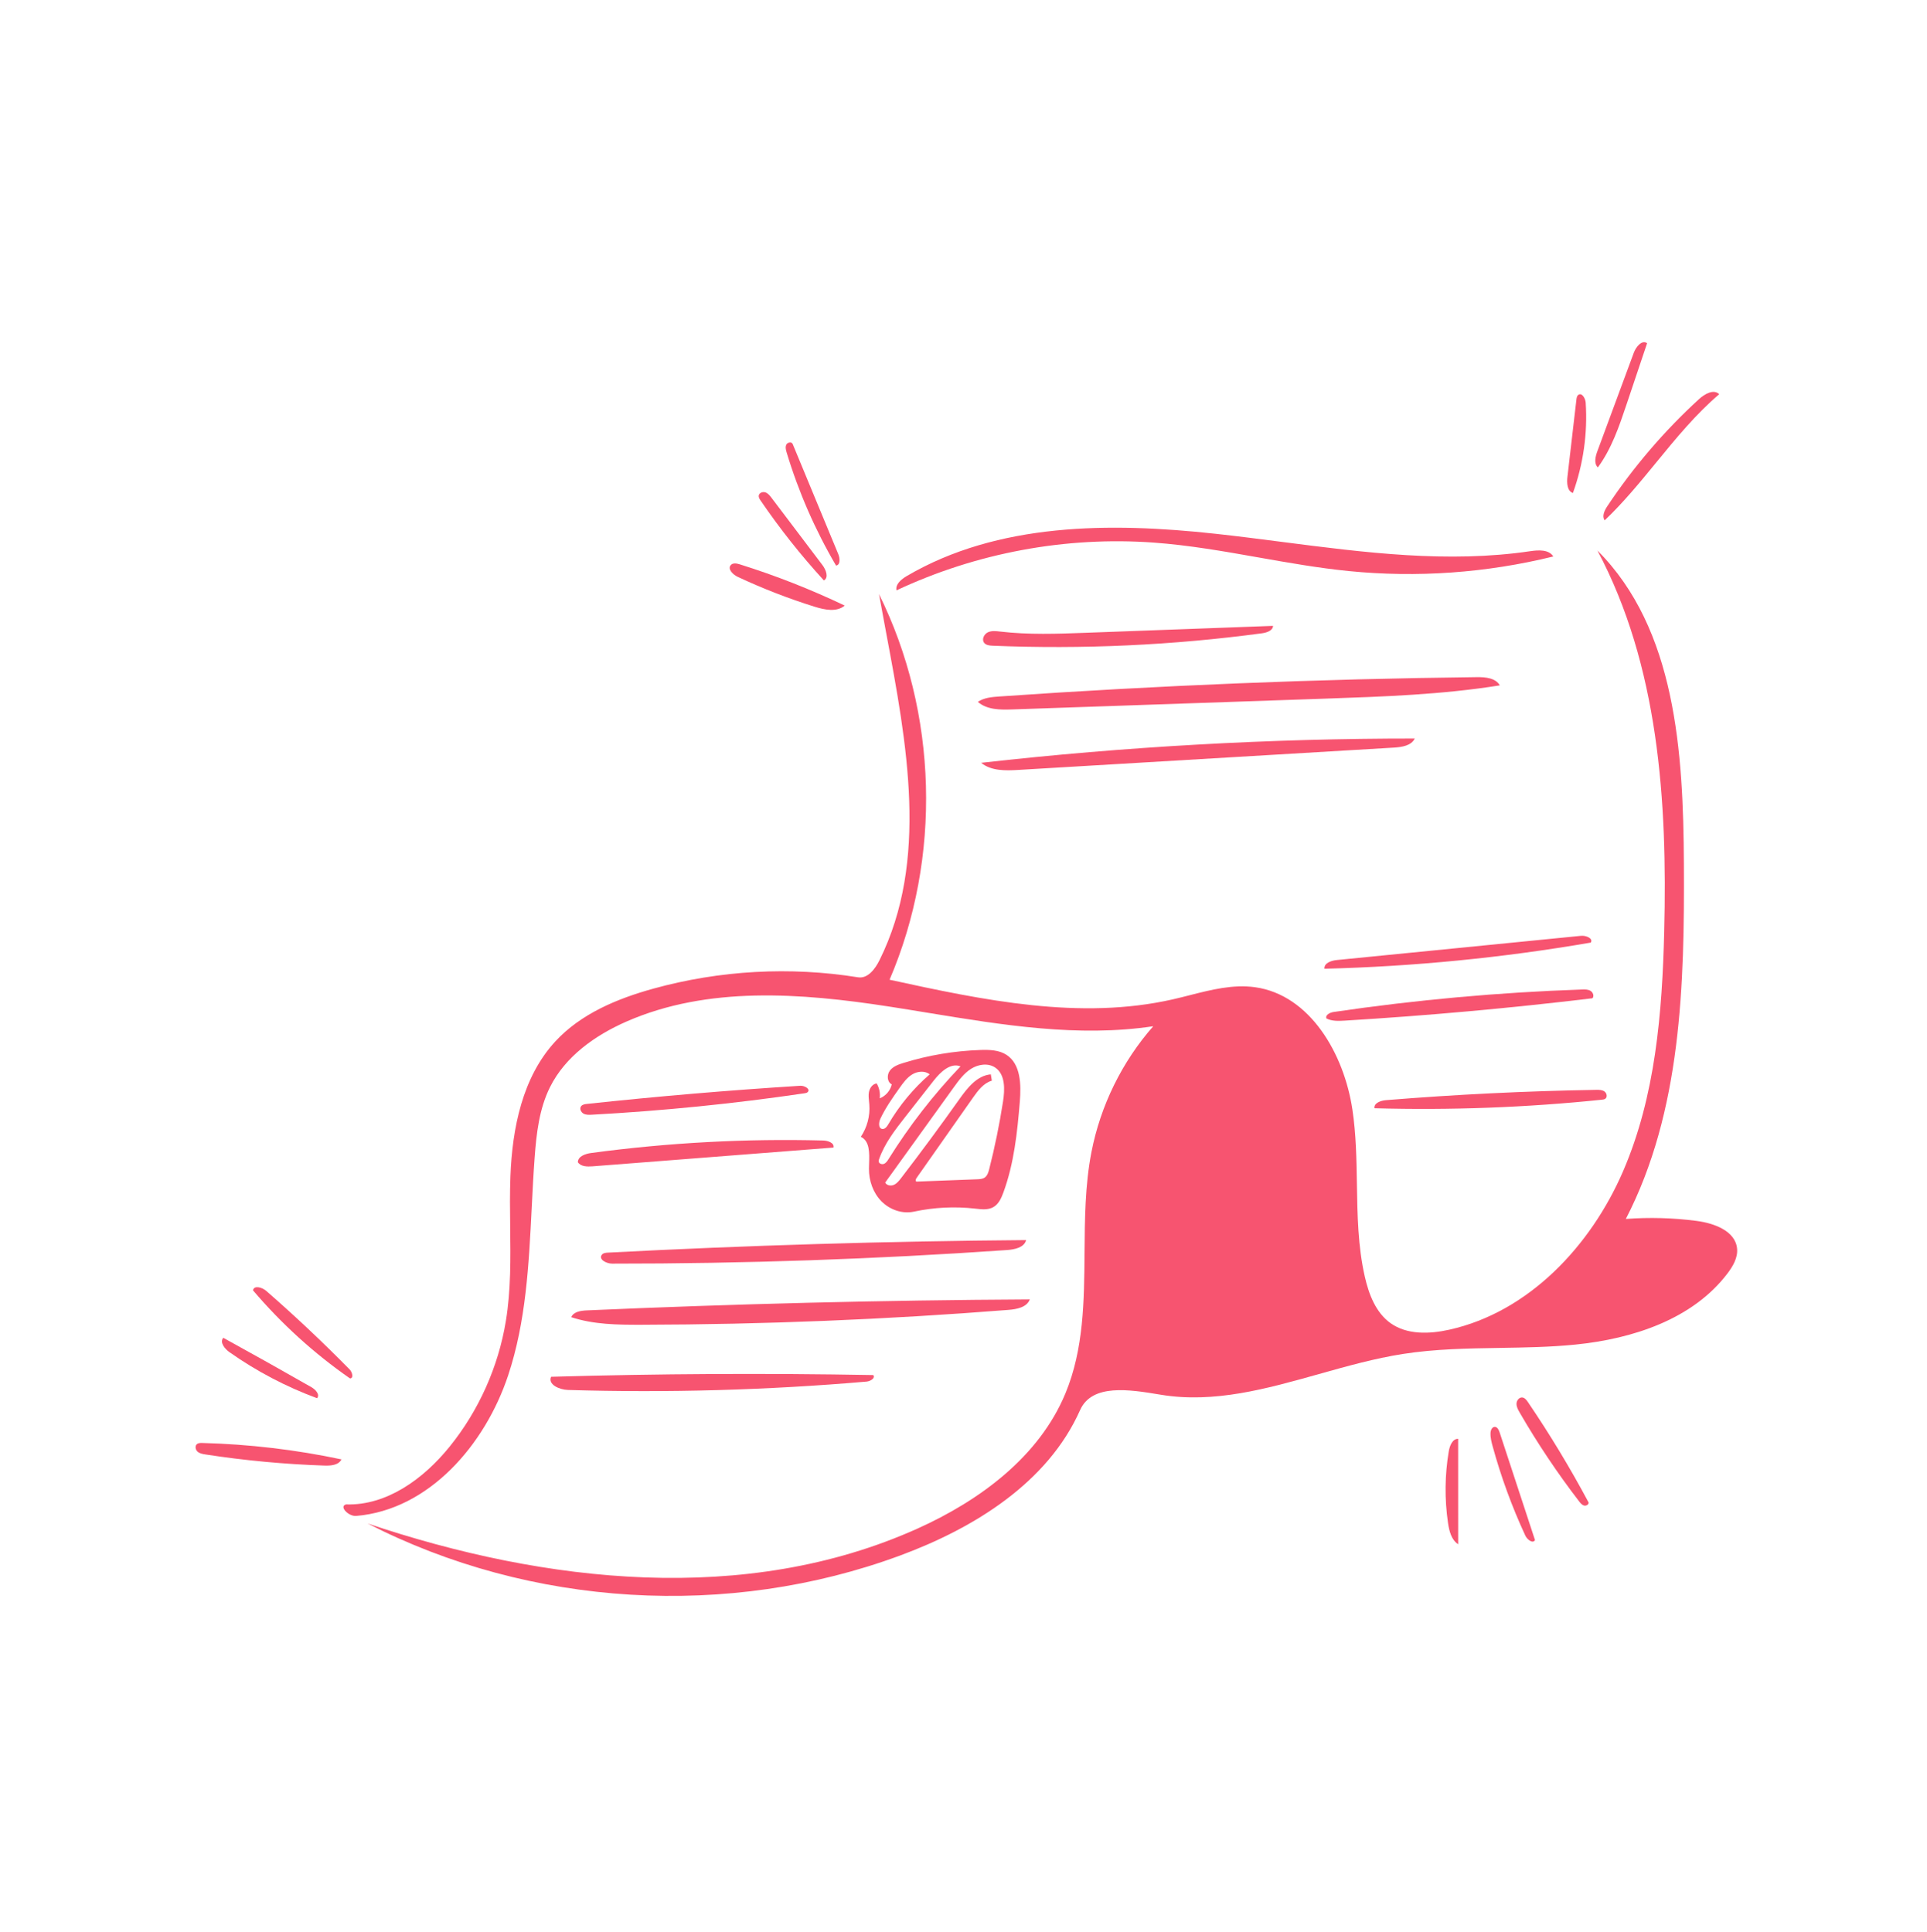 <svg width="335" height="336" viewBox="0 0 335 336" fill="none" xmlns="http://www.w3.org/2000/svg">
<path d="M286.343 59.676L282.779 70.286C281.491 74.119 280.168 78.022 277.779 81.278C277.057 80.579 277.355 79.377 277.705 78.432L284.025 61.345C284.411 60.301 285.443 59.028 286.343 59.676Z" fill="#F75470"/>
<path d="M295.378 69.388C289.337 74.914 283.969 81.183 279.432 88.009C278.938 88.752 278.451 89.749 278.967 90.478C282.231 87.374 285.095 83.876 287.956 80.38C291.373 76.206 294.787 72.036 298.876 68.546C297.932 67.603 296.362 68.488 295.378 69.388Z" fill="#F75470"/>
<path d="M157.627 100.167C156.688 100.719 155.635 101.582 155.851 102.653C169.732 96.13 185.285 93.242 200.568 94.348C206.702 94.792 212.763 95.864 218.824 96.935C224.016 97.852 229.208 98.77 234.448 99.294C246.34 100.484 258.432 99.622 270.037 96.758C269.255 95.524 267.465 95.629 266.024 95.842C251.745 97.955 237.32 96.094 222.935 94.237L222.932 94.237C219.027 93.733 215.125 93.229 211.23 92.806C192.985 90.822 173.473 90.862 157.627 100.167Z" fill="#F75470"/>
<path d="M177.043 133.875L242.325 129.995C243.706 129.912 245.344 129.668 245.947 128.416C220.769 128.407 195.59 129.818 170.569 132.639C172.313 134.07 174.796 134.009 177.043 133.875Z" fill="#F75470"/>
<path d="M175.315 227.766C154.098 229.442 132.818 230.305 111.536 230.352C107.415 230.361 103.214 230.327 99.3 229.031C99.726 228.077 100.972 227.897 102.011 227.851C127.668 226.718 153.346 226.082 179.027 225.944C178.52 227.319 176.769 227.651 175.315 227.766Z" fill="#F75470"/>
<path d="M98.72 241.686C116.033 242.206 133.376 241.721 150.633 240.234C151.3 240.177 152.211 239.643 151.817 239.099C133.149 238.759 114.473 238.857 95.809 239.395C95.199 240.739 97.251 241.642 98.72 241.686Z" fill="#F75470"/>
<path d="M260.735 119.173C250.725 120.777 240.564 121.13 230.433 121.479L175.962 123.358C173.874 123.43 171.563 123.427 169.993 122.041C171.07 121.309 172.434 121.195 173.731 121.105C201.351 119.183 229.025 118.062 256.709 117.742C258.206 117.725 259.992 117.866 260.735 119.173Z" fill="#F75470"/>
<path d="M106.408 219.722C129.313 219.735 152.219 218.946 175.07 217.358C176.403 217.265 178.047 216.926 178.39 215.628C154.145 215.818 129.903 216.544 105.69 217.806C105.293 217.826 104.841 217.876 104.608 218.199C104.034 218.996 105.43 219.722 106.408 219.722Z" fill="#F75470"/>
<path d="M275.05 172.055C275.552 172.038 276.087 172.03 276.515 172.294C276.943 172.557 277.175 173.202 276.843 173.58C262.534 175.299 248.175 176.596 233.791 177.468C232.708 177.534 231.566 177.586 230.598 177.092C230.347 176.493 231.195 176.06 231.836 175.966C246.153 173.857 260.588 172.55 275.05 172.055Z" fill="#F75470"/>
<path d="M276.553 163.898C277.005 163.165 275.722 162.635 274.868 162.72L232.39 166.932C231.418 167.028 230.143 167.473 230.253 168.448C245.768 168.055 261.255 166.533 276.553 163.898Z" fill="#F75470"/>
<path d="M143.106 198.311C143.937 198.333 145.076 198.723 144.895 199.539L103.009 202.803C102.083 202.875 100.972 202.863 100.456 202.087C100.476 201.047 101.771 200.618 102.796 200.48C116.148 198.686 129.641 197.96 143.106 198.311Z" fill="#F75470"/>
<path d="M238.947 192.703C238.826 191.79 240.035 191.373 240.949 191.298C253.112 190.306 265.307 189.708 277.508 189.505C277.997 189.497 278.523 189.5 278.924 189.782C279.325 190.065 279.478 190.74 279.089 191.039C278.919 191.17 278.693 191.196 278.48 191.219C265.353 192.578 252.138 193.074 238.947 192.703Z" fill="#F75470"/>
<path d="M171.73 109.951C171.073 110.264 170.64 111.163 171.072 111.751C171.397 112.193 172.02 112.256 172.567 112.278C188.193 112.921 203.874 112.198 219.376 110.119C220.213 110.006 221.264 109.673 221.315 108.826L188.78 110.028C183.81 110.212 178.817 110.394 173.877 109.816L173.855 109.814C173.139 109.73 172.381 109.641 171.73 109.951Z" fill="#F75470"/>
<path d="M141.61 105.496C137.043 104.067 132.572 102.329 128.237 100.298C127.399 99.906 126.429 98.925 127.056 98.243C127.433 97.834 128.094 97.965 128.624 98.131C134.858 100.086 140.954 102.483 146.853 105.3C145.452 106.48 143.356 106.042 141.61 105.496Z" fill="#F75470"/>
<path d="M60.775 238.11C56.12 233.38 51.287 228.828 46.289 224.466C45.58 223.847 44.165 223.434 43.981 224.361C48.913 230.172 54.598 235.337 60.847 239.683C61.516 239.661 61.245 238.588 60.775 238.11Z" fill="#F75470"/>
<path d="M154.061 110.072C157.687 129.388 161.487 149.631 152.901 166.951C152.14 168.486 150.854 170.205 149.169 169.934C137.352 168.039 125.135 168.715 113.596 171.902C107.287 173.645 100.966 176.275 96.523 181.104C90.844 187.275 89.06 196.114 88.736 204.515C88.622 207.462 88.657 210.419 88.693 213.375C88.759 218.844 88.825 224.309 87.944 229.693C86.637 237.674 83.223 245.297 78.145 251.571C73.662 257.11 67.266 261.811 60.166 261.588C58.868 261.915 60.584 263.702 61.918 263.591C74.558 262.537 84.326 251.238 88.343 239.144C91.442 229.814 91.939 219.921 92.435 210.049C92.582 207.124 92.729 204.202 92.944 201.296C93.253 197.101 93.737 192.811 95.608 189.048C98.266 183.7 103.446 180.025 108.897 177.634C123.044 171.426 139.24 172.656 154.498 175.011C156.767 175.361 159.041 175.734 161.317 176.107C174.35 178.245 187.487 180.399 200.484 178.445C195.059 184.613 191.309 192.255 189.742 200.337C188.636 206.036 188.59 211.93 188.544 217.801C188.479 226.222 188.413 234.597 185.221 242.284C180.645 253.307 170.317 260.93 159.47 265.806C129.694 279.19 94.819 275.332 63.897 264.901C92.226 279.451 126.63 281.521 156.484 270.473C169.39 265.697 182.159 257.801 187.774 245.182C189.838 240.543 196.414 241.627 201.481 242.463L201.853 242.524C211.086 244.041 220.172 241.487 229.308 238.918C234.148 237.558 239.003 236.193 243.9 235.428C249.462 234.559 255.095 234.468 260.731 234.378C265.114 234.307 269.5 234.237 273.857 233.8C283.814 232.801 294.234 229.428 300.309 221.435C301.267 220.174 302.135 218.685 301.983 217.106C301.686 214.024 297.983 212.688 294.928 212.289C290.859 211.758 286.736 211.644 282.644 211.951C292.318 193.225 292.845 171.227 292.735 150.127C292.634 130.789 291.337 109.37 277.706 95.723C288.336 115.723 289.884 139.287 289.316 161.956C288.961 176.144 287.791 190.629 282.17 203.648C276.549 216.668 265.746 228.138 251.961 231.207C248.503 231.978 244.598 232.124 241.715 230.054C239.178 228.232 237.972 225.073 237.273 222.018C236.068 216.744 235.981 211.323 235.893 205.895C235.823 201.549 235.752 197.199 235.108 192.915C233.66 183.282 227.78 172.995 218.179 171.657C214.376 171.128 210.595 172.09 206.838 173.046C205.879 173.29 204.921 173.534 203.965 173.752C187.76 177.453 170.888 173.902 154.649 170.355C163.728 149.157 163.036 123.961 152.809 103.299C153.21 105.539 153.634 107.798 154.06 110.069L154.061 110.071L154.061 110.072Z" fill="#F75470"/>
<path d="M145.343 98.343C141.715 92.159 138.824 85.539 136.753 78.668C136.619 78.223 136.492 77.724 136.703 77.31C136.915 76.897 137.627 76.772 137.804 77.202L145.733 96.355C146.033 97.08 146.117 98.231 145.343 98.343Z" fill="#F75470"/>
<path d="M275.372 261.78C275.732 261.881 276.202 261.634 276.175 261.26C272.97 255.257 269.447 249.425 265.626 243.798C265.378 243.434 265.073 243.035 264.636 242.994C264.092 242.944 263.654 243.519 263.64 244.068C263.625 244.617 263.905 245.125 264.179 245.599C267.287 250.977 270.747 256.149 274.53 261.07C274.758 261.367 275.013 261.68 275.372 261.78Z" fill="#F75470"/>
<path d="M55.117 243.119C49.725 241.132 44.593 238.434 39.893 235.117C39.055 234.526 38.151 233.396 38.822 232.619C43.947 235.438 49.05 238.298 54.129 241.2C54.848 241.611 55.666 242.497 55.117 243.119Z" fill="#F75470"/>
<path d="M35.157 250.904C34.824 250.896 34.454 250.901 34.209 251.129C33.852 251.46 33.987 252.097 34.353 252.418C34.719 252.739 35.226 252.827 35.706 252.901C42.569 253.958 49.494 254.605 56.434 254.836C57.535 254.872 58.881 254.758 59.358 253.76C51.4 252.072 43.288 251.115 35.157 250.904Z" fill="#F75470"/>
<path d="M143.229 100.925C139.241 96.567 135.561 91.923 132.229 87.04C132.047 86.773 131.857 86.469 131.913 86.15C131.996 85.671 132.617 85.458 133.073 85.621C133.529 85.783 133.847 86.19 134.14 86.577L142.979 98.259C143.593 99.07 144.116 100.43 143.229 100.925Z" fill="#F75470"/>
<path fill-rule="evenodd" clip-rule="evenodd" d="M152.935 190.984C153.054 190.093 152.864 189.163 152.406 188.391C151.69 188.477 151.189 189.19 151.059 189.902C150.96 190.441 151.018 190.99 151.076 191.538C151.095 191.714 151.114 191.891 151.127 192.067C151.276 194.029 150.746 196.036 149.647 197.665C151.216 198.418 151.147 200.474 151.085 202.327C151.075 202.628 151.066 202.924 151.063 203.208C151.044 205.28 151.771 207.388 153.217 208.866C154.663 210.343 156.846 211.117 158.862 210.684C162.35 209.934 165.958 209.754 169.502 210.153L169.628 210.167C170.673 210.285 171.789 210.412 172.698 209.891C173.604 209.372 174.072 208.337 174.433 207.353C176.286 202.31 176.858 196.895 177.292 191.536C177.531 188.584 177.458 185.035 174.986 183.423C173.68 182.57 172.024 182.522 170.467 182.572C165.919 182.72 161.39 183.481 157.042 184.828C156.168 185.099 155.248 185.431 154.698 186.165C154.148 186.898 154.204 188.153 155.028 188.549C154.78 189.637 153.97 190.58 152.935 190.984ZM155.389 206.023C154.866 206.252 154.147 206.137 153.885 205.627L165.803 189.073C166.672 187.865 167.572 186.628 168.829 185.838C170.086 185.047 171.801 184.803 173.027 185.641C174.782 186.84 174.7 189.427 174.372 191.535C173.758 195.481 172.958 199.398 171.976 203.268C171.836 203.823 171.66 204.423 171.192 204.749C170.817 205.011 170.332 205.037 169.876 205.054L159.364 205.455C159.12 205.465 159.17 205.071 159.311 204.87L169.143 190.872C170.008 189.639 170.984 188.325 172.428 187.911L172.25 186.812C169.851 187.014 168.16 189.183 166.762 191.154C163.474 195.79 160.097 200.363 156.635 204.869C156.286 205.323 155.913 205.795 155.389 206.023ZM157.404 194.172L162.325 187.893C163.493 186.403 165.221 184.74 166.982 185.423C162.281 190.341 158.085 195.745 154.482 201.524C154.275 201.857 154.048 202.209 153.69 202.364C153.332 202.519 152.814 202.355 152.759 201.967C152.738 201.82 152.785 201.672 152.835 201.532C153.796 198.791 155.615 196.454 157.404 194.172ZM153.361 196.302C152.675 196.186 152.751 195.162 153.048 194.529C153.942 192.623 155.165 190.895 156.382 189.178C157.008 188.294 157.659 187.386 158.582 186.824C159.505 186.262 160.779 186.133 161.621 186.811C158.776 189.282 156.337 192.224 154.433 195.484C154.19 195.899 153.834 196.382 153.361 196.302Z" fill="#F75470"/>
<path d="M265.167 267.007C262.85 262.004 260.949 256.807 259.49 251.488C259.284 250.735 259.084 249.965 259.116 249.185C259.136 248.702 259.373 248.109 259.854 248.106C260.306 248.103 260.557 248.618 260.699 249.05L266.852 267.792C266.472 268.467 265.492 267.71 265.167 267.007Z" fill="#F75470"/>
<path d="M251.858 252.371C251.169 256.48 251.126 260.698 251.731 264.82C251.936 266.217 252.314 267.756 253.496 268.517L253.492 250.183C252.5 250.169 252.023 251.387 251.858 252.371Z" fill="#F75470"/>
<path d="M272.492 82.92L274.053 69.471C274.088 69.174 274.141 68.843 274.38 68.665C274.997 68.206 275.617 69.257 275.667 70.028C276.014 75.339 275.252 80.72 273.445 85.723C272.435 85.377 272.369 83.986 272.492 82.92Z" fill="#F75470"/>
<path d="M102.022 191.953C101.647 191.993 101.226 192.06 101.008 192.369C100.721 192.777 100.991 193.387 101.425 193.63C101.86 193.874 102.388 193.854 102.885 193.827C115.258 193.154 127.602 191.911 139.862 190.102C140.064 190.073 140.282 190.035 140.423 189.886C140.932 189.349 139.85 188.751 139.114 188.797C126.729 189.575 114.361 190.627 102.022 191.953Z" fill="#F75470"/>
</svg>
